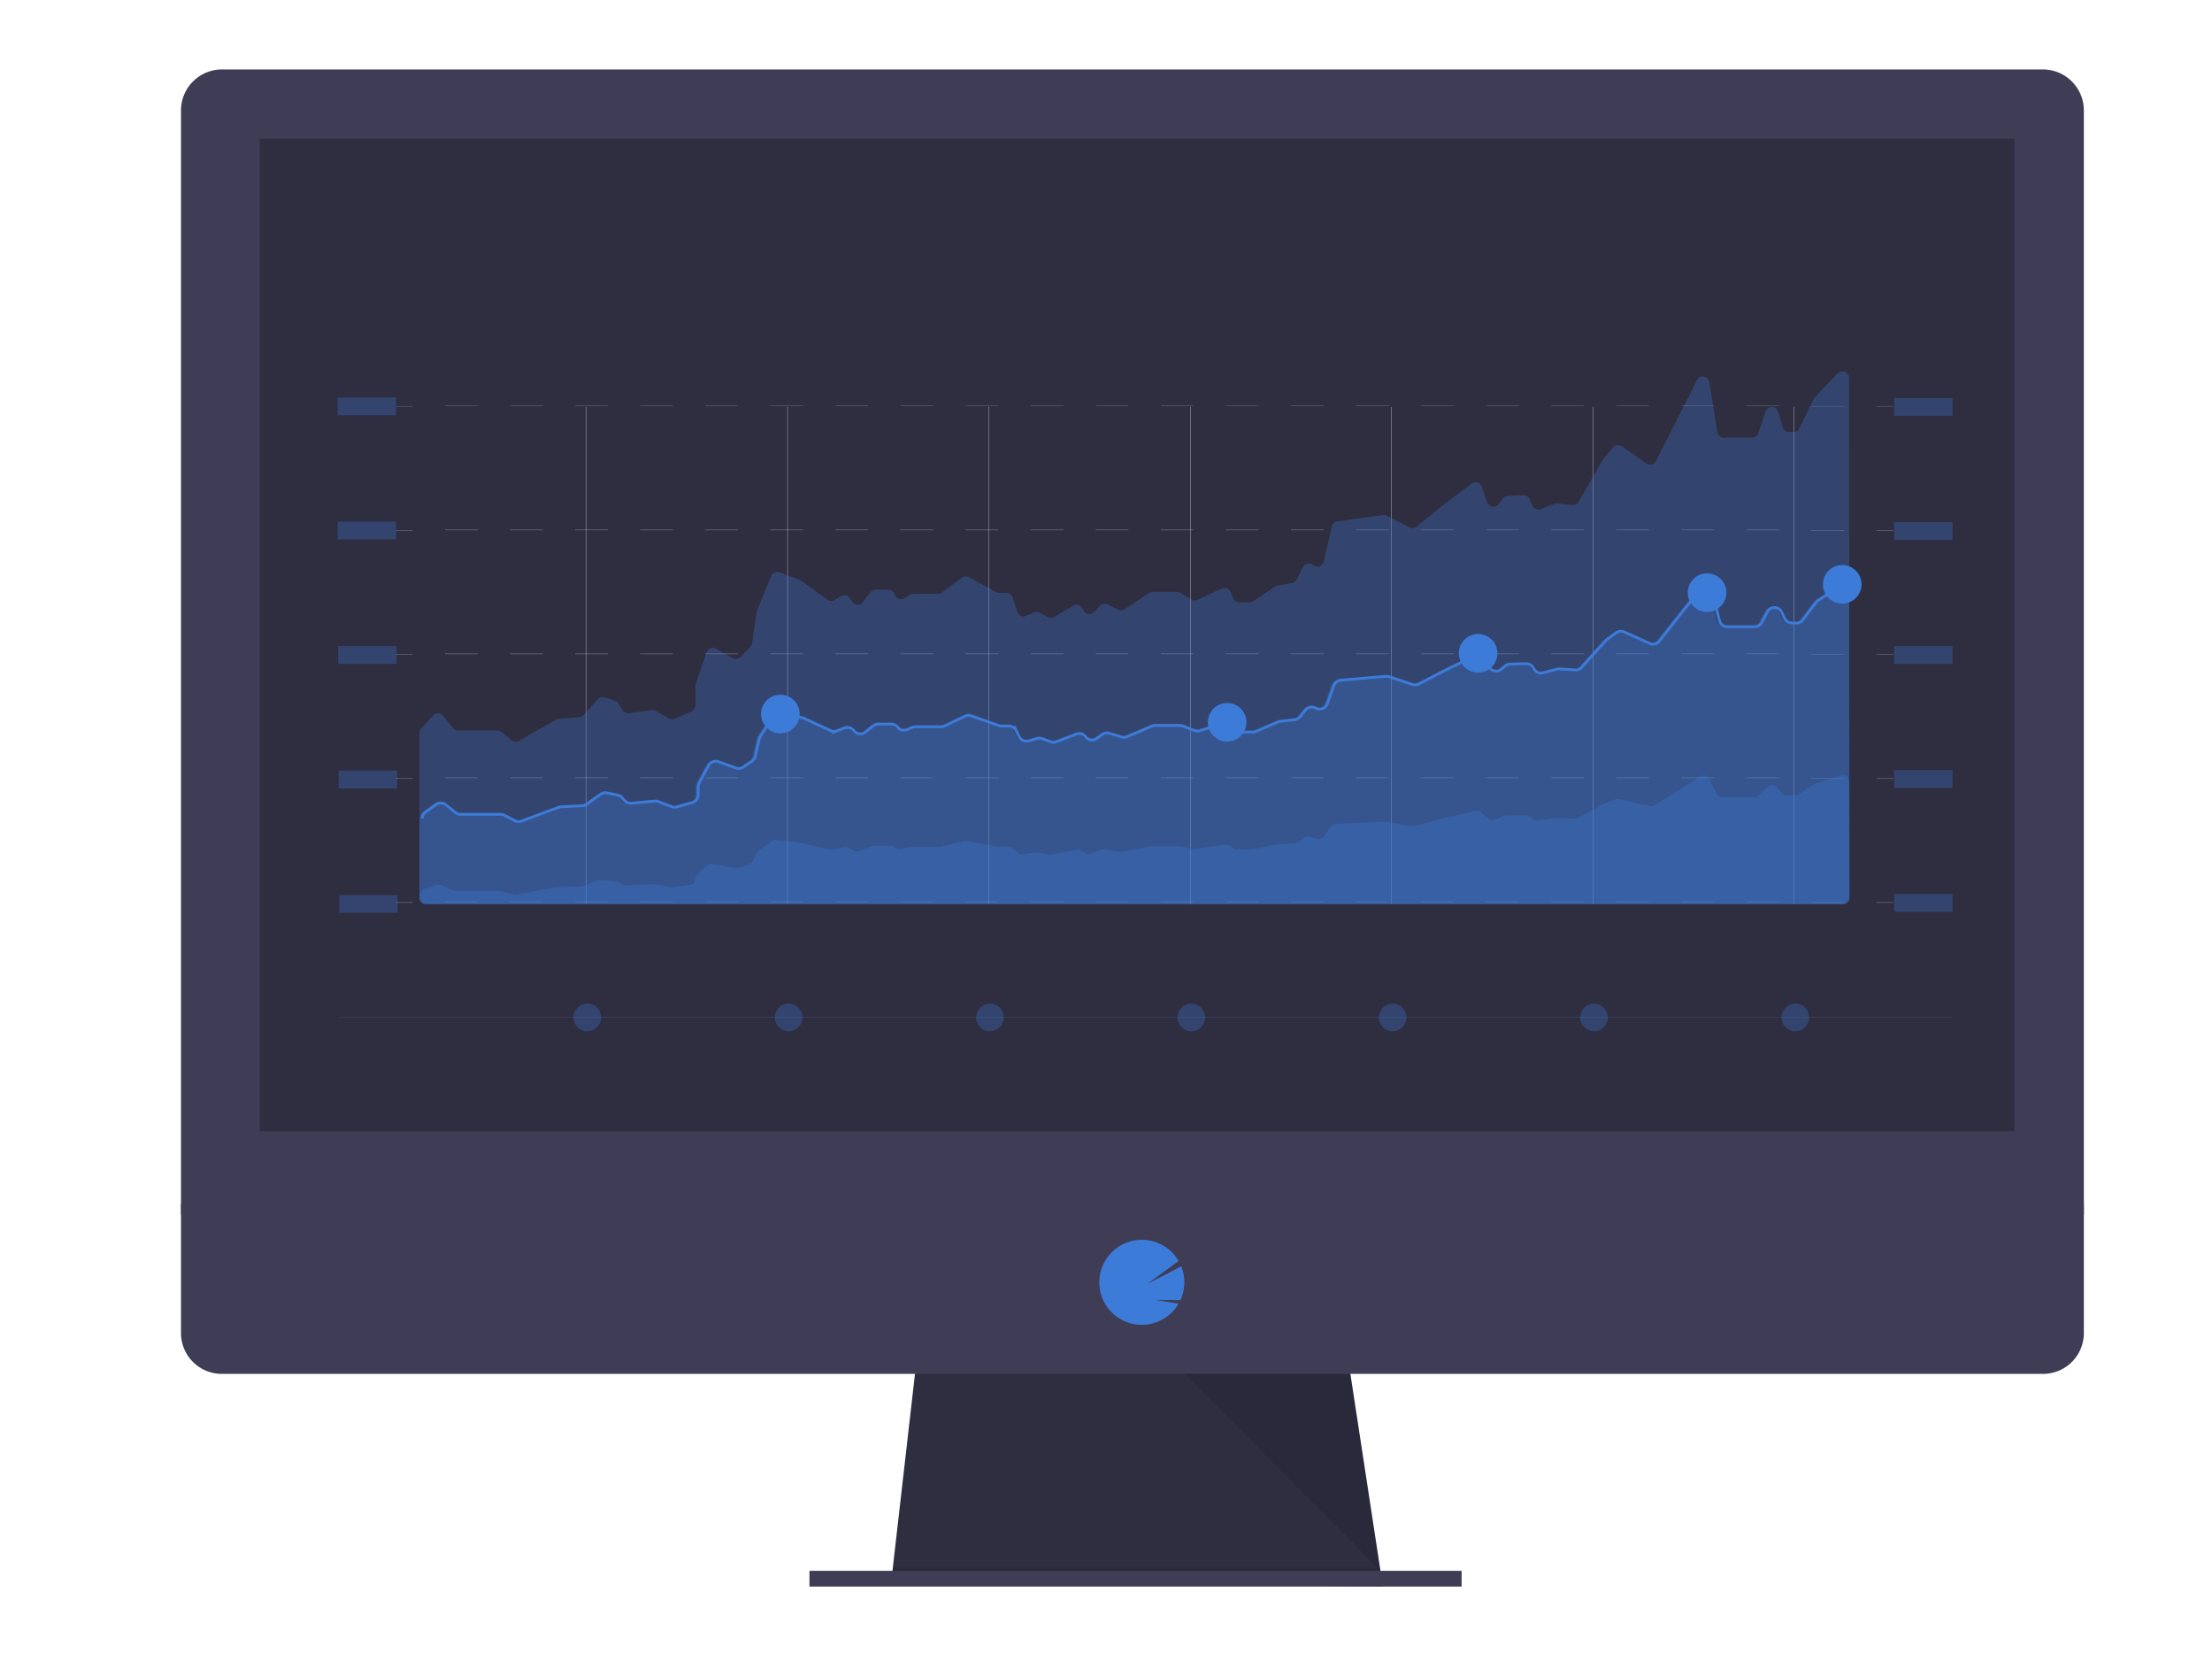 <svg width="802" height="602" xmlns="http://www.w3.org/2000/svg">
 <title>financial data</title>

 <g>
  <title>background</title>
  <rect fill="none" id="canvas_background" height="604" width="804" y="-1" x="-1"/>
 </g>
 <g>
  <title>Layer 1</title>
  <polygon id="svg_4" fill="#2f2e41" points="501.38,575.16 323.19,572.88 323.71,568.31 332.33,492.92 488.82,492.92 500.33,568.31 501.21,574.02 501.38,575.16 "/>
  <polygon id="svg_5" opacity="0.1" points="501.21,574.02 412.28,574.02 323.19,572.88 323.71,568.31 500.33,568.31 501.21,574.02 "/>
  <rect id="svg_6" fill="#3f3d56" height="5.71" width="236.45" y="569.45" x="293.49"/>
  <path id="svg_7" fill="#3f3d56" d="m755.54,40.11a14.87,14.87 0 0 0 -14.8,-14.94l-660.32,0a14.87,14.87 0 0 0 -14.8,14.94l0,400.26l689.92,0l0,-400.26z"/>
  <path id="svg_8" fill="#3f3d56" d="m65.62,436.38l0,46.88a14.8,14.8 0 0 0 14.8,14.8l660.32,0a14.8,14.8 0 0 0 14.8,-14.8l0,-46.88l-689.92,0z"/>
  <rect id="svg_9" fill="#2f2e41" height="359.81" width="636.23" y="50.3" x="94.17"/>
  <path id="svg_10" fill="#3d7bd9" d="m413.97,480.27a15.4,15.4 0 0 0 12.13,-5.89l0,0a15.28,15.28 0 0 0 1.2,-1.77l-8.46,-1.39l9.15,0.07a15.5,15.5 0 0 0 0.3,-12.22l-12.28,6.37l11.32,-8.32a15.42,15.42 0 1 0 -25.47,17.26l0,0a15.4,15.4 0 0 0 12.11,5.89z"/>
  <polygon id="svg_11" opacity="0.1" points="429.42,498.06 500.51,569.45 489.6,498.06 429.42,498.06 "/>
  <rect id="svg_14" opacity="0.3" fill="#3d7bd9" height="6.42" width="21.15" y="189.11" x="122.43"/>
  <rect id="svg_15" opacity="0.3" fill="#3d7bd9" height="6.42" width="21.15" y="189.3" x="686.78"/>
  <rect id="svg_16" opacity="0.3" fill="#3d7bd9" height="6.42" width="21.15" y="234.24" x="122.62"/>
  <rect id="svg_17" opacity="0.3" fill="#3d7bd9" height="6.42" width="21.15" y="279.37" x="122.81"/>
  <rect id="svg_18" opacity="0.3" fill="#3d7bd9" height="6.42" width="21.15" y="324.49" x="123"/>
  <g id="svg_19" opacity="0.2">
   <rect id="svg_20" fill="#f2f2f2" height="0.25" width="6" y="192.2" x="143.58"/>
   <path id="svg_21" fill="#f2f2f2" d="m668.61,192.45l-11.79,0l0,-0.25l11.79,0l0,0.25zm-23.59,-0.25l-11.79,0l0,-0.25l11.79,0l0,0.25zm-23.59,0l-11.8,0l0,-0.25l11.8,0l0,0.25zm-23.59,0l-11.8,0l0,-0.25l11.8,0l0,0.25zm-23.59,0l-11.8,0l0,-0.25l11.8,0l0,0.25zm-23.6,0l-11.79,0l0,-0.25l11.79,0l0,0.25zm-23.59,0l-11.8,0l0,-0.25l11.8,0l0,0.25zm-23.59,0l-11.8,0l0,-0.25l11.8,0l0,0.25zm-23.59,0l-11.8,0l0,-0.25l11.8,0l0,0.25zm-23.6,0l-11.79,0l0,-0.25l11.79,0l0,0.25zm-23.59,0l-11.8,0l0,-0.25l11.8,0l0,0.25zm-23.59,0l-11.8,0l0,-0.25l11.8,0l0,0.25zm-23.59,0l-11.8,0l0,-0.25l11.8,0l0,0.25zm-23.6,0l-11.79,0l0,-0.25l11.79,0l0,0.25zm-23.59,0l-11.79,0l0,-0.25l11.79,0l0,0.25zm-23.59,0l-11.76,0l0,-0.25l11.8,0l-0.04,0.25zm-23.59,0l-11.8,0l0,-0.25l11.8,0l0,0.25zm-23.6,0l-11.79,0l0,-0.25l11.79,0l0,0.25zm-23.59,0l-11.79,0l0,-0.25l11.81,0l-0.02,0.25zm-23.59,0l-11.8,0l0,-0.25l11.8,0l0,0.25zm-23.59,0l-11.8,0l0,-0.25l11.8,0l0,0.25zm-23.6,0l-11.79,0l0,-0.25l11.79,0l0,0.25z"/>
   <rect id="svg_22" fill="#f2f2f2" height="0.25" width="6" y="192.2" x="680.41"/>
   <rect id="svg_23" fill="#f2f2f2" height="0.25" width="6" y="192.2" x="143.58"/>
   <path id="svg_24" fill="#f2f2f2" d="m668.61,192.45l-11.79,0l0,-0.25l11.79,0l0,0.25zm-23.59,-0.25l-11.79,0l0,-0.25l11.79,0l0,0.25zm-23.59,0l-11.8,0l0,-0.25l11.8,0l0,0.25zm-23.59,0l-11.8,0l0,-0.25l11.8,0l0,0.25zm-23.59,0l-11.8,0l0,-0.25l11.8,0l0,0.25zm-23.6,0l-11.79,0l0,-0.25l11.79,0l0,0.25zm-23.59,0l-11.8,0l0,-0.25l11.8,0l0,0.25zm-23.59,0l-11.8,0l0,-0.25l11.8,0l0,0.25zm-23.59,0l-11.8,0l0,-0.25l11.8,0l0,0.25zm-23.6,0l-11.79,0l0,-0.25l11.79,0l0,0.25zm-23.59,0l-11.8,0l0,-0.25l11.8,0l0,0.25zm-23.59,0l-11.8,0l0,-0.25l11.8,0l0,0.25zm-23.59,0l-11.8,0l0,-0.25l11.8,0l0,0.25zm-23.6,0l-11.79,0l0,-0.25l11.79,0l0,0.25zm-23.59,0l-11.79,0l0,-0.25l11.79,0l0,0.25zm-23.59,0l-11.76,0l0,-0.25l11.8,0l-0.04,0.25zm-23.59,0l-11.8,0l0,-0.25l11.8,0l0,0.25zm-23.6,0l-11.79,0l0,-0.25l11.79,0l0,0.25zm-23.59,0l-11.79,0l0,-0.25l11.81,0l-0.02,0.25zm-23.59,0l-11.8,0l0,-0.25l11.8,0l0,0.25zm-23.59,0l-11.8,0l0,-0.25l11.8,0l0,0.25zm-23.6,0l-11.79,0l0,-0.25l11.79,0l0,0.25z"/>
   <rect id="svg_25" fill="#f2f2f2" height="0.25" width="6" y="192.2" x="680.41"/>
  </g>
  <rect id="svg_26" opacity="0.3" fill="#3d7bd9" height="6.42" width="21.15" y="144.11" x="122.43"/>
  <rect id="svg_27" opacity="0.3" fill="#3d7bd9" height="6.42" width="21.15" y="144.3" x="686.78"/>
  <g id="svg_28" opacity="0.2">
   <rect id="svg_29" fill="#f2f2f2" height="0.25" width="6" y="147.2" x="143.58"/>
   <path id="svg_30" fill="#f2f2f2" d="m668.61,147.45l-11.79,0l0,-0.25l11.79,0l0,0.25zm-23.59,-0.25l-11.79,0l0,-0.25l11.79,0l0,0.25zm-23.59,0l-11.8,0l0,-0.25l11.8,0l0,0.25zm-23.59,0l-11.8,0l0,-0.25l11.8,0l0,0.25zm-23.59,0l-11.8,0l0,-0.25l11.8,0l0,0.25zm-23.6,0l-11.79,0l0,-0.25l11.79,0l0,0.25zm-23.59,0l-11.8,0l0,-0.25l11.8,0l0,0.25zm-23.59,0l-11.8,0l0,-0.25l11.8,0l0,0.25zm-23.59,0l-11.8,0l0,-0.25l11.8,0l0,0.25zm-23.6,0l-11.79,0l0,-0.25l11.79,0l0,0.25zm-23.59,0l-11.8,0l0,-0.25l11.8,0l0,0.25zm-23.59,0l-11.8,0l0,-0.25l11.8,0l0,0.25zm-23.59,0l-11.8,0l0,-0.25l11.8,0l0,0.25zm-23.6,0l-11.79,0l0,-0.25l11.79,0l0,0.25zm-23.59,0l-11.79,0l0,-0.25l11.79,0l0,0.25zm-23.59,0l-11.76,0l0,-0.25l11.8,0l-0.04,0.25zm-23.59,0l-11.8,0l0,-0.25l11.8,0l0,0.25zm-23.6,0l-11.79,0l0,-0.25l11.79,0l0,0.25zm-23.59,0l-11.79,0l0,-0.25l11.81,0l-0.02,0.25zm-23.59,0l-11.8,0l0,-0.25l11.8,0l0,0.25zm-23.59,0l-11.8,0l0,-0.25l11.8,0l0,0.25zm-23.6,0l-11.79,0l0,-0.25l11.79,0l0,0.25z"/>
   <rect id="svg_31" fill="#f2f2f2" height="0.25" width="6" y="147.2" x="680.41"/>
  </g>
  <rect id="svg_32" opacity="0.3" fill="#3d7bd9" height="6.42" width="21.15" y="234.24" x="686.78"/>
  <g id="svg_33" opacity="0.2">
   <rect id="svg_34" fill="#f2f2f2" height="0.25" width="6" y="237.14" x="143.58"/>
   <path id="svg_35" fill="#f2f2f2" d="m668.61,237.38l-11.79,0l0,-0.25l11.79,0l0,0.25zm-23.59,-0.25l-11.79,0l0,-0.25l11.79,0l0,0.25zm-23.59,0l-11.8,0l0,-0.25l11.8,0l0,0.25zm-23.59,0l-11.8,0l0,-0.25l11.8,0l0,0.25zm-23.59,0l-11.8,0l0,-0.25l11.8,0l0,0.25zm-23.6,0l-11.79,0l0,-0.25l11.79,0l0,0.25zm-23.59,0l-11.8,0l0,-0.25l11.8,0l0,0.25zm-23.59,0l-11.8,0l0,-0.25l11.8,0l0,0.25zm-23.59,0l-11.8,0l0,-0.25l11.8,0l0,0.25zm-23.6,0l-11.79,0l0,-0.25l11.79,0l0,0.25zm-23.59,0l-11.8,0l0,-0.25l11.8,0l0,0.25zm-23.59,0l-11.8,0l0,-0.25l11.8,0l0,0.25zm-23.59,0l-11.8,0l0,-0.25l11.8,0l0,0.25zm-23.6,0l-11.79,0l0,-0.25l11.79,0l0,0.25zm-23.59,0l-11.79,0l0,-0.25l11.79,0l0,0.25zm-23.59,0l-11.76,0l0,-0.25l11.8,0l-0.04,0.25zm-23.59,0l-11.8,0l0,-0.25l11.8,0l0,0.25zm-23.6,0l-11.79,0l0,-0.25l11.79,0l0,0.25zm-23.59,0l-11.79,0l0,-0.25l11.81,0l-0.02,0.25zm-23.59,0l-11.8,0l0,-0.25l11.8,0l0,0.25zm-23.59,0l-11.8,0l0,-0.25l11.8,0l0,0.25zm-23.6,0l-11.79,0l0,-0.25l11.79,0l0,0.25z"/>
   <rect id="svg_36" fill="#f2f2f2" height="0.25" width="6" y="237.14" x="680.41"/>
   <rect id="svg_37" fill="#f2f2f2" height="0.25" width="6" y="237.14" x="143.58"/>
   <path id="svg_38" fill="#f2f2f2" d="m668.61,237.38l-11.79,0l0,-0.25l11.79,0l0,0.25zm-23.59,-0.25l-11.79,0l0,-0.25l11.79,0l0,0.25zm-23.59,0l-11.8,0l0,-0.25l11.8,0l0,0.25zm-23.59,0l-11.8,0l0,-0.25l11.8,0l0,0.25zm-23.59,0l-11.8,0l0,-0.25l11.8,0l0,0.25zm-23.6,0l-11.79,0l0,-0.25l11.79,0l0,0.25zm-23.59,0l-11.8,0l0,-0.25l11.8,0l0,0.25zm-23.59,0l-11.8,0l0,-0.25l11.8,0l0,0.25zm-23.59,0l-11.8,0l0,-0.25l11.8,0l0,0.25zm-23.6,0l-11.79,0l0,-0.25l11.79,0l0,0.25zm-23.59,0l-11.8,0l0,-0.25l11.8,0l0,0.25zm-23.59,0l-11.8,0l0,-0.25l11.8,0l0,0.25zm-23.59,0l-11.8,0l0,-0.25l11.8,0l0,0.25zm-23.6,0l-11.79,0l0,-0.25l11.79,0l0,0.25zm-23.59,0l-11.79,0l0,-0.25l11.79,0l0,0.25zm-23.59,0l-11.76,0l0,-0.25l11.8,0l-0.04,0.25zm-23.59,0l-11.8,0l0,-0.25l11.8,0l0,0.25zm-23.6,0l-11.79,0l0,-0.25l11.79,0l0,0.25zm-23.59,0l-11.79,0l0,-0.25l11.81,0l-0.02,0.25zm-23.59,0l-11.8,0l0,-0.25l11.8,0l0,0.25zm-23.59,0l-11.8,0l0,-0.25l11.8,0l0,0.25zm-23.6,0l-11.79,0l0,-0.25l11.79,0l0,0.25z"/>
   <rect id="svg_39" fill="#f2f2f2" height="0.25" width="6" y="237.14" x="680.41"/>
  </g>
  <rect id="svg_40" opacity="0.3" fill="#3d7bd9" height="6.42" width="21.15" y="279.18" x="686.78"/>
  <g id="svg_41" opacity="0.2">
   <rect id="svg_42" fill="#f2f2f2" height="0.25" width="6" y="282.07" x="143.58"/>
   <path id="svg_43" fill="#f2f2f2" d="m668.61,282.32l-11.79,0l0,-0.25l11.79,0l0,0.25zm-23.59,-0.25l-11.79,0l0,-0.25l11.79,0l0,0.25zm-23.59,0l-11.8,0l0,-0.25l11.8,0l0,0.25zm-23.59,0l-11.8,0l0,-0.25l11.8,0l0,0.25zm-23.59,0l-11.8,0l0,-0.25l11.8,0l0,0.25zm-23.6,0l-11.79,0l0,-0.25l11.79,0l0,0.25zm-23.59,0l-11.8,0l0,-0.25l11.8,0l0,0.25zm-23.59,0l-11.8,0l0,-0.25l11.8,0l0,0.25zm-23.59,0l-11.8,0l0,-0.25l11.8,0l0,0.25zm-23.6,0l-11.79,0l0,-0.25l11.79,0l0,0.25zm-23.59,0l-11.8,0l0,-0.25l11.8,0l0,0.25zm-23.59,0l-11.8,0l0,-0.25l11.8,0l0,0.25zm-23.59,0l-11.8,0l0,-0.25l11.8,0l0,0.25zm-23.6,0l-11.79,0l0,-0.25l11.79,0l0,0.25zm-23.59,0l-11.79,0l0,-0.25l11.79,0l0,0.25zm-23.59,0l-11.76,0l0,-0.25l11.8,0l-0.04,0.25zm-23.59,0l-11.8,0l0,-0.25l11.8,0l0,0.25zm-23.6,0l-11.79,0l0,-0.25l11.79,0l0,0.25zm-23.59,0l-11.79,0l0,-0.25l11.81,0l-0.02,0.25zm-23.59,0l-11.8,0l0,-0.25l11.8,0l0,0.25zm-23.59,0l-11.8,0l0,-0.25l11.8,0l0,0.25zm-23.6,0l-11.79,0l0,-0.25l11.79,0l0,0.25z"/>
   <rect id="svg_44" fill="#f2f2f2" height="0.25" width="6" y="282.07" x="680.41"/>
   <rect id="svg_45" fill="#f2f2f2" height="0.25" width="6" y="282.07" x="143.58"/>
   <path id="svg_46" fill="#f2f2f2" d="m668.61,282.32l-11.79,0l0,-0.25l11.79,0l0,0.25zm-23.59,-0.25l-11.79,0l0,-0.25l11.79,0l0,0.25zm-23.59,0l-11.8,0l0,-0.25l11.8,0l0,0.25zm-23.59,0l-11.8,0l0,-0.25l11.8,0l0,0.25zm-23.59,0l-11.8,0l0,-0.25l11.8,0l0,0.25zm-23.6,0l-11.79,0l0,-0.25l11.79,0l0,0.25zm-23.59,0l-11.8,0l0,-0.25l11.8,0l0,0.25zm-23.59,0l-11.8,0l0,-0.25l11.8,0l0,0.25zm-23.59,0l-11.8,0l0,-0.25l11.8,0l0,0.25zm-23.6,0l-11.79,0l0,-0.25l11.79,0l0,0.25zm-23.59,0l-11.8,0l0,-0.25l11.8,0l0,0.25zm-23.59,0l-11.8,0l0,-0.25l11.8,0l0,0.25zm-23.59,0l-11.8,0l0,-0.25l11.8,0l0,0.25zm-23.6,0l-11.79,0l0,-0.25l11.79,0l0,0.25zm-23.59,0l-11.79,0l0,-0.25l11.79,0l0,0.25zm-23.59,0l-11.76,0l0,-0.25l11.8,0l-0.04,0.25zm-23.59,0l-11.8,0l0,-0.25l11.8,0l0,0.25zm-23.6,0l-11.79,0l0,-0.25l11.79,0l0,0.25zm-23.59,0l-11.79,0l0,-0.25l11.81,0l-0.02,0.25zm-23.59,0l-11.8,0l0,-0.25l11.8,0l0,0.25zm-23.59,0l-11.8,0l0,-0.25l11.8,0l0,0.25zm-23.6,0l-11.79,0l0,-0.25l11.79,0l0,0.25z"/>
   <rect id="svg_47" fill="#f2f2f2" height="0.25" width="6" y="282.07" x="680.41"/>
  </g>
  <rect id="svg_48" opacity="0.3" fill="#3d7bd9" height="6.42" width="21.15" y="324.11" x="686.78"/>
  <g id="svg_49" opacity="0.2">
   <rect id="svg_50" fill="#f2f2f2" height="0.25" width="6" y="327.01" x="143.58"/>
   <path id="svg_51" fill="#f2f2f2" d="m668.61,327.26l-11.79,0l0,-0.25l11.79,0l0,0.25zm-23.59,-0.25l-11.79,0l0,-0.25l11.79,0l0,0.25zm-23.59,0l-11.8,0l0,-0.25l11.8,0l0,0.25zm-23.59,0l-11.8,0l0,-0.25l11.8,0l0,0.25zm-23.59,0l-11.8,0l0,-0.25l11.8,0l0,0.25zm-23.6,0l-11.79,0l0,-0.25l11.79,0l0,0.25zm-23.59,0l-11.8,0l0,-0.25l11.8,0l0,0.25zm-23.59,0l-11.8,0l0,-0.25l11.8,0l0,0.25zm-23.59,0l-11.8,0l0,-0.25l11.8,0l0,0.25zm-23.6,0l-11.79,0l0,-0.25l11.79,0l0,0.25zm-23.59,0l-11.8,0l0,-0.25l11.8,0l0,0.25zm-23.59,0l-11.8,0l0,-0.25l11.8,0l0,0.25zm-23.59,0l-11.8,0l0,-0.25l11.8,0l0,0.25zm-23.6,0l-11.79,0l0,-0.25l11.79,0l0,0.25zm-23.59,0l-11.79,0l0,-0.25l11.79,0l0,0.25zm-23.59,0l-11.76,0l0,-0.25l11.8,0l-0.04,0.25zm-23.59,0l-11.8,0l0,-0.25l11.8,0l0,0.25zm-23.6,0l-11.79,0l0,-0.25l11.79,0l0,0.25zm-23.59,0l-11.79,0l0,-0.25l11.81,0l-0.02,0.25zm-23.59,0l-11.8,0l0,-0.25l11.8,0l0,0.25zm-23.59,0l-11.8,0l0,-0.25l11.8,0l0,0.25zm-23.6,0l-11.79,0l0,-0.25l11.79,0l0,0.25z"/>
   <rect id="svg_52" fill="#f2f2f2" height="0.25" width="6" y="327.01" x="680.41"/>
   <rect id="svg_53" fill="#f2f2f2" height="0.25" width="6" y="327.01" x="143.58"/>
   <path id="svg_54" fill="#f2f2f2" d="m668.61,327.26l-11.79,0l0,-0.25l11.79,0l0,0.25zm-23.59,-0.25l-11.79,0l0,-0.25l11.79,0l0,0.25zm-23.59,0l-11.8,0l0,-0.25l11.8,0l0,0.25zm-23.59,0l-11.8,0l0,-0.25l11.8,0l0,0.25zm-23.59,0l-11.8,0l0,-0.25l11.8,0l0,0.25zm-23.6,0l-11.79,0l0,-0.25l11.79,0l0,0.25zm-23.59,0l-11.8,0l0,-0.25l11.8,0l0,0.25zm-23.59,0l-11.8,0l0,-0.25l11.8,0l0,0.25zm-23.59,0l-11.8,0l0,-0.25l11.8,0l0,0.25zm-23.6,0l-11.79,0l0,-0.25l11.79,0l0,0.25zm-23.59,0l-11.8,0l0,-0.25l11.8,0l0,0.25zm-23.59,0l-11.8,0l0,-0.25l11.8,0l0,0.25zm-23.59,0l-11.8,0l0,-0.25l11.8,0l0,0.25zm-23.6,0l-11.79,0l0,-0.25l11.79,0l0,0.25zm-23.59,0l-11.79,0l0,-0.25l11.79,0l0,0.25zm-23.59,0l-11.76,0l0,-0.25l11.8,0l-0.04,0.25zm-23.59,0l-11.8,0l0,-0.25l11.8,0l0,0.25zm-23.6,0l-11.79,0l0,-0.25l11.79,0l0,0.25zm-23.59,0l-11.79,0l0,-0.25l11.81,0l-0.02,0.25zm-23.59,0l-11.8,0l0,-0.25l11.8,0l0,0.25zm-23.59,0l-11.8,0l0,-0.25l11.8,0l0,0.25zm-23.6,0l-11.79,0l0,-0.25l11.79,0l0,0.25z"/>
   <rect id="svg_55" fill="#f2f2f2" height="0.25" width="6" y="327.01" x="680.41"/>
  </g>
  <line id="svg_56" stroke-width="0.1" stroke-miterlimit="10" stroke="#f2f2f2" fill="none" y2="327.7" x2="212.53" y1="147.51" x1="212.53"/>
  <line id="svg_57" stroke-width="0.1" stroke-miterlimit="10" stroke="#f2f2f2" fill="none" y2="327.7" x2="285.53" y1="147.51" x1="285.53"/>
  <line id="svg_58" stroke-width="0.1" stroke-miterlimit="10" stroke="#f2f2f2" fill="none" y2="327.7" x2="358.53" y1="147.51" x1="358.53"/>
  <line id="svg_59" stroke-width="0.1" stroke-miterlimit="10" stroke="#f2f2f2" fill="none" y2="327.7" x2="431.53" y1="147.51" x1="431.53"/>
  <line id="svg_60" stroke-width="0.1" stroke-miterlimit="10" stroke="#f2f2f2" fill="none" y2="327.7" x2="504.53" y1="147.51" x1="504.53"/>
  <line id="svg_61" stroke-width="0.1" stroke-miterlimit="10" stroke="#f2f2f2" fill="none" y2="327.7" x2="577.53" y1="147.51" x1="577.53"/>
  <line id="svg_62" stroke-width="0.1" stroke-miterlimit="10" stroke="#f2f2f2" fill="none" y2="327.7" x2="650.53" y1="147.51" x1="650.53"/>
  <path id="svg_63" opacity="0.3" fill="#3d7bd9" d="m666.32,135.35l-8.35,8.7a2.55,2.55 0 0 0 -0.42,0.61l-5.18,10.67a2.36,2.36 0 0 1 -2.31,1.33l-1.66,-0.13a2.36,2.36 0 0 1 -2.1,-1.7l-1.6,-5.54a2.37,2.37 0 0 0 -4.52,-0.11l-2.69,7.88a2.37,2.37 0 0 1 -2.25,1.61l-10.27,0a2.38,2.38 0 0 1 -2.34,-2l-2.9,-18.15a2.37,2.37 0 0 0 -4.46,-0.7l-14.87,29.35a2.37,2.37 0 0 1 -3.48,0.87l-8.84,-6.24a2.39,2.39 0 0 0 -3.17,0.38l-3.35,3.87a2.26,2.26 0 0 0 -0.26,0.37l-8.94,15.47a2.35,2.35 0 0 1 -2.29,1.17l-5.45,-0.54a2.39,2.39 0 0 0 -1.12,0.16l-4.88,1.95a2.37,2.37 0 0 1 -3,-1.25l-1.07,-2.45a2.38,2.38 0 0 0 -2.28,-1.42l-5.58,0.26a2.34,2.34 0 0 0 -1.77,0.93l-1.58,2.06a2.37,2.37 0 0 1 -4.12,-0.66l-2,-5.65a2.37,2.37 0 0 0 -3.66,-1.11l-9.5,7.12l-10.5,8.47a2.38,2.38 0 0 1 -2.58,0.26l-8.15,-4.23a2.39,2.39 0 0 0 -1.42,-0.24l-16.51,2.31a2.38,2.38 0 0 0 -2,1.82l-2.93,12.73a2.37,2.37 0 0 1 -3.85,1.27l0,0a2.38,2.38 0 0 0 -3.67,0.74l-2.25,4.51a2.4,2.4 0 0 1 -1.73,1.28l-5.11,0.85a2.38,2.38 0 0 0 -0.92,0.37l-8.05,5.36a2.35,2.35 0 0 1 -1.31,0.4l-3.77,0a2.37,2.37 0 0 1 -2.18,-1.43l-1,-2.39a2.37,2.37 0 0 0 -3.18,-1.19l-8.74,4.09a2.38,2.38 0 0 1 -2.23,-0.11l-4,-2.41a2.39,2.39 0 0 0 -1.22,-0.34l-8.83,0a2.37,2.37 0 0 0 -1.31,0.4l-8.81,5.85a2.37,2.37 0 0 1 -2.32,0.17l-4,-1.89a2.37,2.37 0 0 0 -2.79,0.59l-1.9,2.17a2.36,2.36 0 0 1 -3.85,-0.4l-0.57,-1a2.37,2.37 0 0 0 -3.28,-0.88l-6.93,4.11a2.37,2.37 0 0 1 -2.36,0l-2.86,-1.59a2.35,2.35 0 0 0 -2.13,-0.09l-2.72,1.24a2.39,2.39 0 0 1 -3.25,-1.44l-1.76,-5.24a2.35,2.35 0 0 0 -2.26,-1.65l-2.56,0a2.32,2.32 0 0 1 -1.15,-0.3l-9.83,-5.39a2.38,2.38 0 0 0 -2.56,0.19l-7.21,5.4a2.35,2.35 0 0 1 -1.42,0.47l-9.07,0a2.35,2.35 0 0 0 -1.31,0.4l-1.7,1.13a2.37,2.37 0 0 1 -3.44,-0.91l-0.41,-0.81a2.36,2.36 0 0 0 -2.12,-1.32l-4.55,0a2.37,2.37 0 0 0 -1.87,0.92l-2.82,3.61a2.37,2.37 0 0 1 -3.87,-0.19l-0.8,-1.25a2.36,2.36 0 0 0 -3.22,-0.76l-2.34,1.4a2.38,2.38 0 0 1 -2.61,-0.11l-9.43,-6.83a2.86,2.86 0 0 0 -0.54,-0.3l-7.37,-2.83a2.37,2.37 0 0 0 -3,1.32l-5.13,12.5a2.14,2.14 0 0 0 -0.15,0.55l-1.66,11.26a2.38,2.38 0 0 1 -0.62,1.27l-3.51,3.77a2.39,2.39 0 0 1 -2.89,0.45l-6.09,-3.38a2.37,2.37 0 0 0 -3.4,1.3l-3.86,11.29a2.27,2.27 0 0 0 -0.13,0.77l0,7.12a2.37,2.37 0 0 1 -1.43,2.17l-6.19,2.74a2.37,2.37 0 0 1 -2.15,-0.14l-4.66,-2.74a2.37,2.37 0 0 0 -1.54,-0.3l-8.17,1.17a2.36,2.36 0 0 1 -2.38,-1.16l-1.38,-2.36a2.35,2.35 0 0 0 -1.34,-1.06l-3.71,-1.16a2.36,2.36 0 0 0 -2.47,0.67l-5.15,5.72a2.4,2.4 0 0 1 -1.57,0.78l-7.6,0.64a2.24,2.24 0 0 0 -1,0.3l-13.25,7.62a2.38,2.38 0 0 1 -2.66,-0.21l-3.76,-3a2.4,2.4 0 0 0 -1.48,-0.52l-14.24,0a2.35,2.35 0 0 1 -1.85,-0.89l-3.59,-4.48a2.37,2.37 0 0 0 -3.61,-0.1l-4.32,4.8a2.37,2.37 0 0 0 -0.61,1.58l0,59.64a2.37,2.37 0 0 0 2.37,2.37l513.73,0a2.37,2.37 0 0 0 2.37,-2.38l-0.14,-188.33a2.38,2.38 0 0 0 -4.09,-1.69z"/>
  <path id="svg_64" opacity="0.3" fill="#3d7bd9" d="m665.86,212.58l-7.74,5.16a3,3 0 0 0 -0.71,0.67l-4.81,6.35a3,3 0 0 1 -2.48,1.16l-1.57,-0.08a2.94,2.94 0 0 1 -2.53,-1.72l-1,-2.13a2.92,2.92 0 0 0 -5.25,-0.17l-2,3.83a2.92,2.92 0 0 1 -2.59,1.55l-9.92,0a2.91,2.91 0 0 1 -2.84,-2.22l-2.38,-9.53a2.93,2.93 0 0 0 -5.14,-1.11l-14.3,18.08a2.91,2.91 0 0 1 -3.5,0.85l-9.19,-4.15a2.93,2.93 0 0 0 -3,0.31l-3.29,2.43a2.72,2.72 0 0 0 -0.43,0.4l-8.68,9.61a2.93,2.93 0 0 1 -2.36,1l-5.67,-0.36a3.16,3.16 0 0 0 -0.92,0.08l-5.11,1.31a2.92,2.92 0 0 1 -3.15,-1.18l-0.58,-0.86a2.93,2.93 0 0 0 -2.5,-1.27l-5.7,0.17a2.82,2.82 0 0 0 -1.79,0.68l-1.4,1.17a2.93,2.93 0 0 1 -4.45,-0.83l-1.48,-2.68a2.93,2.93 0 0 0 -3.83,-1.23l-9.59,4.61l-10.61,5.48a2.91,2.91 0 0 1 -2.26,0.17l-8.45,-2.8a3,3 0 0 0 -1.18,-0.14l-16.36,1.39a3,3 0 0 0 -2.5,1.93l-2.37,6.62a2.93,2.93 0 0 1 -4.16,1.58l-0.1,-0.05a2.91,2.91 0 0 0 -3.71,0.76l-1.86,2.38a3,3 0 0 1 -2,1.11l-5.12,0.55a3,3 0 0 0 -0.84,0.21l-8.11,3.47a3.06,3.06 0 0 1 -1.15,0.23l-3.9,0a2.93,2.93 0 0 1 -2.42,-1.28l-0.56,-0.82a2.93,2.93 0 0 0 -3.26,-1.15l-9.09,2.75a2.94,2.94 0 0 1 -1.9,-0.07l-4.22,-1.62a2.88,2.88 0 0 0 -1,-0.2l-9.06,0a2.81,2.81 0 0 0 -1.14,0.24l-9,3.82a2.9,2.9 0 0 1 -2,0.11l-4.45,-1.33a2.94,2.94 0 0 0 -2.57,0.44l-1.95,1.43a2.93,2.93 0 0 1 -3.93,-0.43l-0.29,-0.33a2.93,2.93 0 0 0 -3.24,-0.81l-7.25,2.77a2.92,2.92 0 0 1 -2,0l-3.18,-1.14a3,3 0 0 0 -1.8,-0.05l-3,0.87a2.93,2.93 0 0 1 -3.43,-1.5l-1.12,-2.25a2.94,2.94 0 0 0 -2.62,-1.62l-2.6,0a2.9,2.9 0 0 1 -1,-0.16l-10.09,-3.54a2.9,2.9 0 0 0 -2.24,0.12l-7.37,3.54a3,3 0 0 1 -1.27,0.29l-9.31,0a3.06,3.06 0 0 0 -1.15,0.23l-1.9,0.82a2.94,2.94 0 0 1 -3.46,-0.89l0,0a2.92,2.92 0 0 0 -2.31,-1.13l-4.7,0a2.94,2.94 0 0 0 -1.86,0.66l-2.73,2.24a2.91,2.91 0 0 1 -3.93,-0.2l-0.62,-0.62a2.93,2.93 0 0 0 -3.13,-0.67l-2.72,1.05a3,3 0 0 1 -2.29,-0.08l-9.57,-4.44a2.37,2.37 0 0 0 -0.53,-0.18l-7.51,-1.85a2.91,2.91 0 0 0 -3.16,1.26l-4.72,7.36a3,3 0 0 0 -0.39,0.92l-1.43,6.25a3,3 0 0 1 -1.2,1.76l-3.12,2.14a2.9,2.9 0 0 1 -2.63,0.34l-6.42,-2.28a2.93,2.93 0 0 0 -3.59,1.44l-3.38,6.32a3,3 0 0 0 -0.34,1.38l0,2.85a2.94,2.94 0 0 1 -2.15,2.82l-5.62,1.56a2.88,2.88 0 0 1 -1.81,-0.08l-4.9,-1.85a2.88,2.88 0 0 0 -1.3,-0.18l-8.45,0.77a2.9,2.9 0 0 1 -2.43,-0.94l-1,-1.11a2.84,2.84 0 0 0 -1.59,-0.9l-3.85,-0.78a3,3 0 0 0 -2.28,0.49l-5.07,3.61a3,3 0 0 1 -1.54,0.54l-7.77,0.41a3.06,3.06 0 0 0 -0.86,0.18l-13.49,5a2.86,2.86 0 0 1 -2.34,-0.14l-3.9,-2a2.93,2.93 0 0 0 -1.33,-0.32l-14.5,0a2.93,2.93 0 0 1 -1.84,-0.65l-3.51,-2.81a2.93,2.93 0 0 0 -3.53,-0.1l-3.76,2.68a2.94,2.94 0 0 0 -1.23,2.39l0,28.11a2.93,2.93 0 0 0 2.93,2.93l512.59,0a2.93,2.93 0 0 0 2.93,-2.93l-0.14,-109.77a2.93,2.93 0 0 0 -4.55,-2.48z"/>
  <circle id="svg_65" fill="#3d7bd9" r="7" cy="211.84" cx="667.93"/>
  <path id="svg_66" opacity="0.3" fill="#3d7bd9" d="m667.48,281.09l-9.51,3.17a2.49,2.49 0 0 0 -0.52,0.25l-5.22,3.45a2.22,2.22 0 0 1 -1.28,0.36l-3.25,-0.08a2.22,2.22 0 0 1 -1.6,-0.73l-2,-2.2a2.23,2.23 0 0 0 -3.18,-0.13l-3.37,3.16a2.2,2.2 0 0 1 -1.52,0.61l-11.68,0a2.21,2.21 0 0 1 -2,-1.24l-2.67,-5.33a2.23,2.23 0 0 0 -3.18,-0.89l-16.53,10.47a2.25,2.25 0 0 1 -1.68,0.29l-11.32,-2.55a2.17,2.17 0 0 0 -1.26,0.08l-4.13,1.53a1.41,1.41 0 0 0 -0.31,0.14l-9.13,5.06a2.3,2.3 0 0 1 -1.15,0.28l-6.76,-0.22a2,2 0 0 0 -0.35,0l-6.5,0.83a2.27,2.27 0 0 1 -1.6,-0.41l-1.32,-1a2.2,2.2 0 0 0 -1.35,-0.43l-7.13,0.1a2.12,2.12 0 0 0 -0.83,0.17l-3.2,1.35a2.24,2.24 0 0 1 -2.36,-0.41l-2.62,-2.32a2.22,2.22 0 0 0 -2,-0.51l-10.94,2.64l-11.25,2.91a2.19,2.19 0 0 1 -0.92,0l-9.5,-1.58a3.55,3.55 0 0 0 -0.46,0l-17.57,0.79a2.22,2.22 0 0 0 -1.71,0.93l-2.65,3.65a2.22,2.22 0 0 1 -2.4,0.85l-2.83,-0.78a2.26,2.26 0 0 0 -1.79,0.28l-2.83,1.81a2.29,2.29 0 0 1 -1.08,0.34l-6,0.33a2,2 0 0 0 -0.34,0l-8.66,1.85a2.5,2.5 0 0 1 -0.47,0.05l-5.08,0a2.21,2.21 0 0 1 -1.31,-0.43l-1.32,-1a2.19,2.19 0 0 0 -1.64,-0.41l-10.81,1.62a2.36,2.36 0 0 1 -0.75,0l-5.08,-1a2,2 0 0 0 -0.42,0l-9.75,0a2.4,2.4 0 0 0 -0.46,0l-9.89,2.1a2.15,2.15 0 0 1 -0.8,0l-5.89,-0.89a2.29,2.29 0 0 0 -1.1,0.12l-3.78,1.38a2.19,2.19 0 0 1 -1.87,-0.16l-1.79,-1a2.16,2.16 0 0 0 -1.51,-0.26l-9,1.71a2.21,2.21 0 0 1 -0.81,0l-4.33,-0.77a2.42,2.42 0 0 0 -0.71,0l-4.78,0.69a2.2,2.2 0 0 1 -1.89,-0.62l-1.58,-1.51a2.28,2.28 0 0 0 -1.58,-0.65l-3.79,0a2.34,2.34 0 0 1 -0.38,0l-11.06,-1.94a2.15,2.15 0 0 0 -0.91,0l-8.36,2a2.24,2.24 0 0 1 -0.52,0.06l-10.07,0a2.31,2.31 0 0 0 -0.46,0l-3.41,0.73a2.28,2.28 0 0 1 -1.71,-0.2l-0.94,-0.61a2.24,2.24 0 0 0 -1.2,-0.35l-6.09,0a2.21,2.21 0 0 0 -0.84,0.17l-4.26,1.74a2.19,2.19 0 0 1 -1.84,-0.07l-2.26,-1.14a2.25,2.25 0 0 0 -1.42,-0.2l-4.46,0.86a2.2,2.2 0 0 1 -0.92,0l-10.34,-2.4l-0.23,0l-8.79,-1.09a2.26,2.26 0 0 0 -1.64,0.46l-5,3.88a2.18,2.18 0 0 0 -0.65,0.82l-1.12,2.49a2.25,2.25 0 0 1 -1.3,1.18l-3.84,1.31a2.1,2.1 0 0 1 -1.11,0.09l-8.54,-1.52a2.24,2.24 0 0 0 -1.91,0.57l-3.39,3.17a2.22,2.22 0 0 0 -0.7,1.63l0,0a2.22,2.22 0 0 1 -1.92,2.2l-6.41,0.89a2.18,2.18 0 0 1 -0.72,0l-5.8,-1.1a2.24,2.24 0 0 0 -0.52,0l-9.69,0.44a2.29,2.29 0 0 1 -1.17,-0.27l-1.7,-0.93a2.12,2.12 0 0 0 -0.85,-0.27l-5.09,-0.51a2.28,2.28 0 0 0 -1,0.12l-6,2.13a2.28,2.28 0 0 1 -0.69,0.13l-8.53,0.23a2.07,2.07 0 0 0 -0.35,0l-14.45,2.67a2.34,2.34 0 0 1 -0.95,0l-4.92,-1.26a2.6,2.6 0 0 0 -0.56,-0.07l-15.51,0a2.12,2.12 0 0 1 -0.83,-0.16l-4.86,-1.94a2.21,2.21 0 0 0 -1.58,0l-4.52,1.61a2.21,2.21 0 0 0 -1.48,2.09l0,1a2.22,2.22 0 0 0 2.22,2.23l514,0a2.22,2.22 0 0 0 2.22,-2.23l-0.13,-42.27a2.23,2.23 0 0 0 -2.91,-2.21z"/>
  <circle id="svg_67" fill="#3d7bd9" r="7" cy="258.84" cx="282.93"/>
  <circle id="svg_68" fill="#3d7bd9" r="7" cy="214.84" cx="618.93"/>
  <circle id="svg_69" fill="#3d7bd9" r="7" cy="261.84" cx="444.93"/>
  <circle id="svg_70" fill="#3d7bd9" r="7" cy="236.84" cx="535.93"/>
  <path id="svg_71" stroke-miterlimit="10" stroke="#3d7bd9" fill="none" d="m671.41,215a2.93,2.93 0 0 0 -4.55,-2.43l-7.74,5.16a3,3 0 0 0 -0.71,0.67l-4.81,6.35a3,3 0 0 1 -2.48,1.16l-1.57,-0.08a2.94,2.94 0 0 1 -2.53,-1.72l-1,-2.13a2.92,2.92 0 0 0 -5.25,-0.17l-2,3.83a2.92,2.92 0 0 1 -2.59,1.55l-9.92,0a2.91,2.91 0 0 1 -2.84,-2.22l-2.38,-9.53a2.93,2.93 0 0 0 -5.14,-1.11l-14.3,18.08a2.91,2.91 0 0 1 -3.5,0.85l-9.19,-4.15a2.93,2.93 0 0 0 -3,0.31l-3.29,2.43a2.72,2.72 0 0 0 -0.43,0.4l-8.68,9.61a2.93,2.93 0 0 1 -2.36,1l-5.67,-0.36a3.16,3.16 0 0 0 -0.92,0.08l-5.11,1.31a2.92,2.92 0 0 1 -3.15,-1.18l-0.58,-0.86a2.93,2.93 0 0 0 -2.5,-1.27l-5.7,0.17a2.82,2.82 0 0 0 -1.79,0.68l-1.4,1.17a2.93,2.93 0 0 1 -4.45,-0.83l-1.48,-2.68a2.93,2.93 0 0 0 -3.83,-1.23l-9.59,4.61l-10.61,5.48a2.91,2.91 0 0 1 -2.26,0.17l-8.45,-2.8a3,3 0 0 0 -1.18,-0.14l-16.36,1.4a3,3 0 0 0 -2.5,1.93l-2.37,6.62a2.93,2.93 0 0 1 -4.16,1.58l-0.1,-0.05a2.91,2.91 0 0 0 -3.71,0.76l-1.86,2.38a3,3 0 0 1 -2,1.11l-5.12,0.55a3,3 0 0 0 -0.84,0.21l-8.11,3.47a3.06,3.06 0 0 1 -1.15,0.23l-3.9,0a2.93,2.93 0 0 1 -2.42,-1.28l-0.56,-0.82a2.93,2.93 0 0 0 -3.26,-1.15l-9.09,2.75a2.94,2.94 0 0 1 -1.9,-0.07l-4.22,-1.62a2.88,2.88 0 0 0 -1,-0.2l-9.06,0a2.81,2.81 0 0 0 -1.14,0.24l-9,3.82a2.9,2.9 0 0 1 -2,0.11l-4.45,-1.33a2.94,2.94 0 0 0 -2.57,0.44l-1.95,1.43a2.93,2.93 0 0 1 -3.93,-0.43l-0.29,-0.33a2.93,2.93 0 0 0 -3.24,-0.81l-7.25,2.77a2.92,2.92 0 0 1 -2,0l-3.18,-1.14a3,3 0 0 0 -1.8,-0.05l-3,0.87a2.93,2.93 0 0 1 -3.43,-1.5l-1.12,-2.25a2.94,2.94 0 0 0 -2.62,-1.62l-2.6,0a2.9,2.9 0 0 1 -1,-0.16l-10.09,-3.54a2.9,2.9 0 0 0 -2.24,0.12l-7.37,3.54a3,3 0 0 1 -1.27,0.29l-9.31,0a3.06,3.06 0 0 0 -1.15,0.23l-1.9,0.82a2.94,2.94 0 0 1 -3.46,-0.89l0,0a2.92,2.92 0 0 0 -2.31,-1.13l-4.7,0a2.94,2.94 0 0 0 -1.86,0.66l-2.73,2.24a2.91,2.91 0 0 1 -3.93,-0.2l-0.62,-0.62a2.93,2.93 0 0 0 -3.13,-0.67l-2.72,1.05a3,3 0 0 1 -2.29,-0.08l-9.57,-4.44a2.37,2.37 0 0 0 -0.53,-0.18l-7.51,-1.85a2.91,2.91 0 0 0 -3.16,1.26l-4.72,7.36a3,3 0 0 0 -0.39,0.92l-1.43,6.25a3,3 0 0 1 -1.2,1.76l-3.12,2.14a2.9,2.9 0 0 1 -2.63,0.34l-6.42,-2.28a2.93,2.93 0 0 0 -3.59,1.44l-3.38,6.32a3,3 0 0 0 -0.34,1.38l0,2.85a2.94,2.94 0 0 1 -2.15,2.82l-5.62,1.56a2.88,2.88 0 0 1 -1.81,-0.08l-4.9,-1.85a2.88,2.88 0 0 0 -1.3,-0.18l-8.45,0.77a2.9,2.9 0 0 1 -2.43,-0.94l-1,-1.11a2.84,2.84 0 0 0 -1.59,-0.9l-3.85,-0.78a3,3 0 0 0 -2.28,0.49l-5.07,3.61a3,3 0 0 1 -1.54,0.54l-7.77,0.41a3.06,3.06 0 0 0 -0.86,0.18l-13.49,5a2.86,2.86 0 0 1 -2.34,-0.14l-3.9,-2a2.93,2.93 0 0 0 -1.33,-0.32l-14.5,0a2.93,2.93 0 0 1 -1.84,-0.65l-3.51,-2.81a2.93,2.93 0 0 0 -3.53,-0.1l-3.76,2.68a2.94,2.94 0 0 0 -1.23,2.39"/>
  <rect id="svg_72" opacity="0.2" fill="#f2f2f2" height="0.1" width="585" y="368.79" x="122.93"/>
  <circle id="svg_73" opacity="0.3" fill="#3d7bd9" r="5" cy="368.84" cx="212.93"/>
  <circle id="svg_74" opacity="0.3" fill="#3d7bd9" r="5" cy="368.84" cx="285.93"/>
  <circle id="svg_75" opacity="0.3" fill="#3d7bd9" r="5" cy="368.84" cx="358.93"/>
  <circle id="svg_76" opacity="0.3" fill="#3d7bd9" r="5" cy="368.84" cx="431.93"/>
  <circle id="svg_77" opacity="0.3" fill="#3d7bd9" r="5" cy="368.84" cx="504.93"/>
  <circle id="svg_78" opacity="0.3" fill="#3d7bd9" r="5" cy="368.84" cx="577.93"/>
  <circle id="svg_79" opacity="0.3" fill="#3d7bd9" r="5" cy="368.84" cx="650.93"/>
 </g>
</svg>